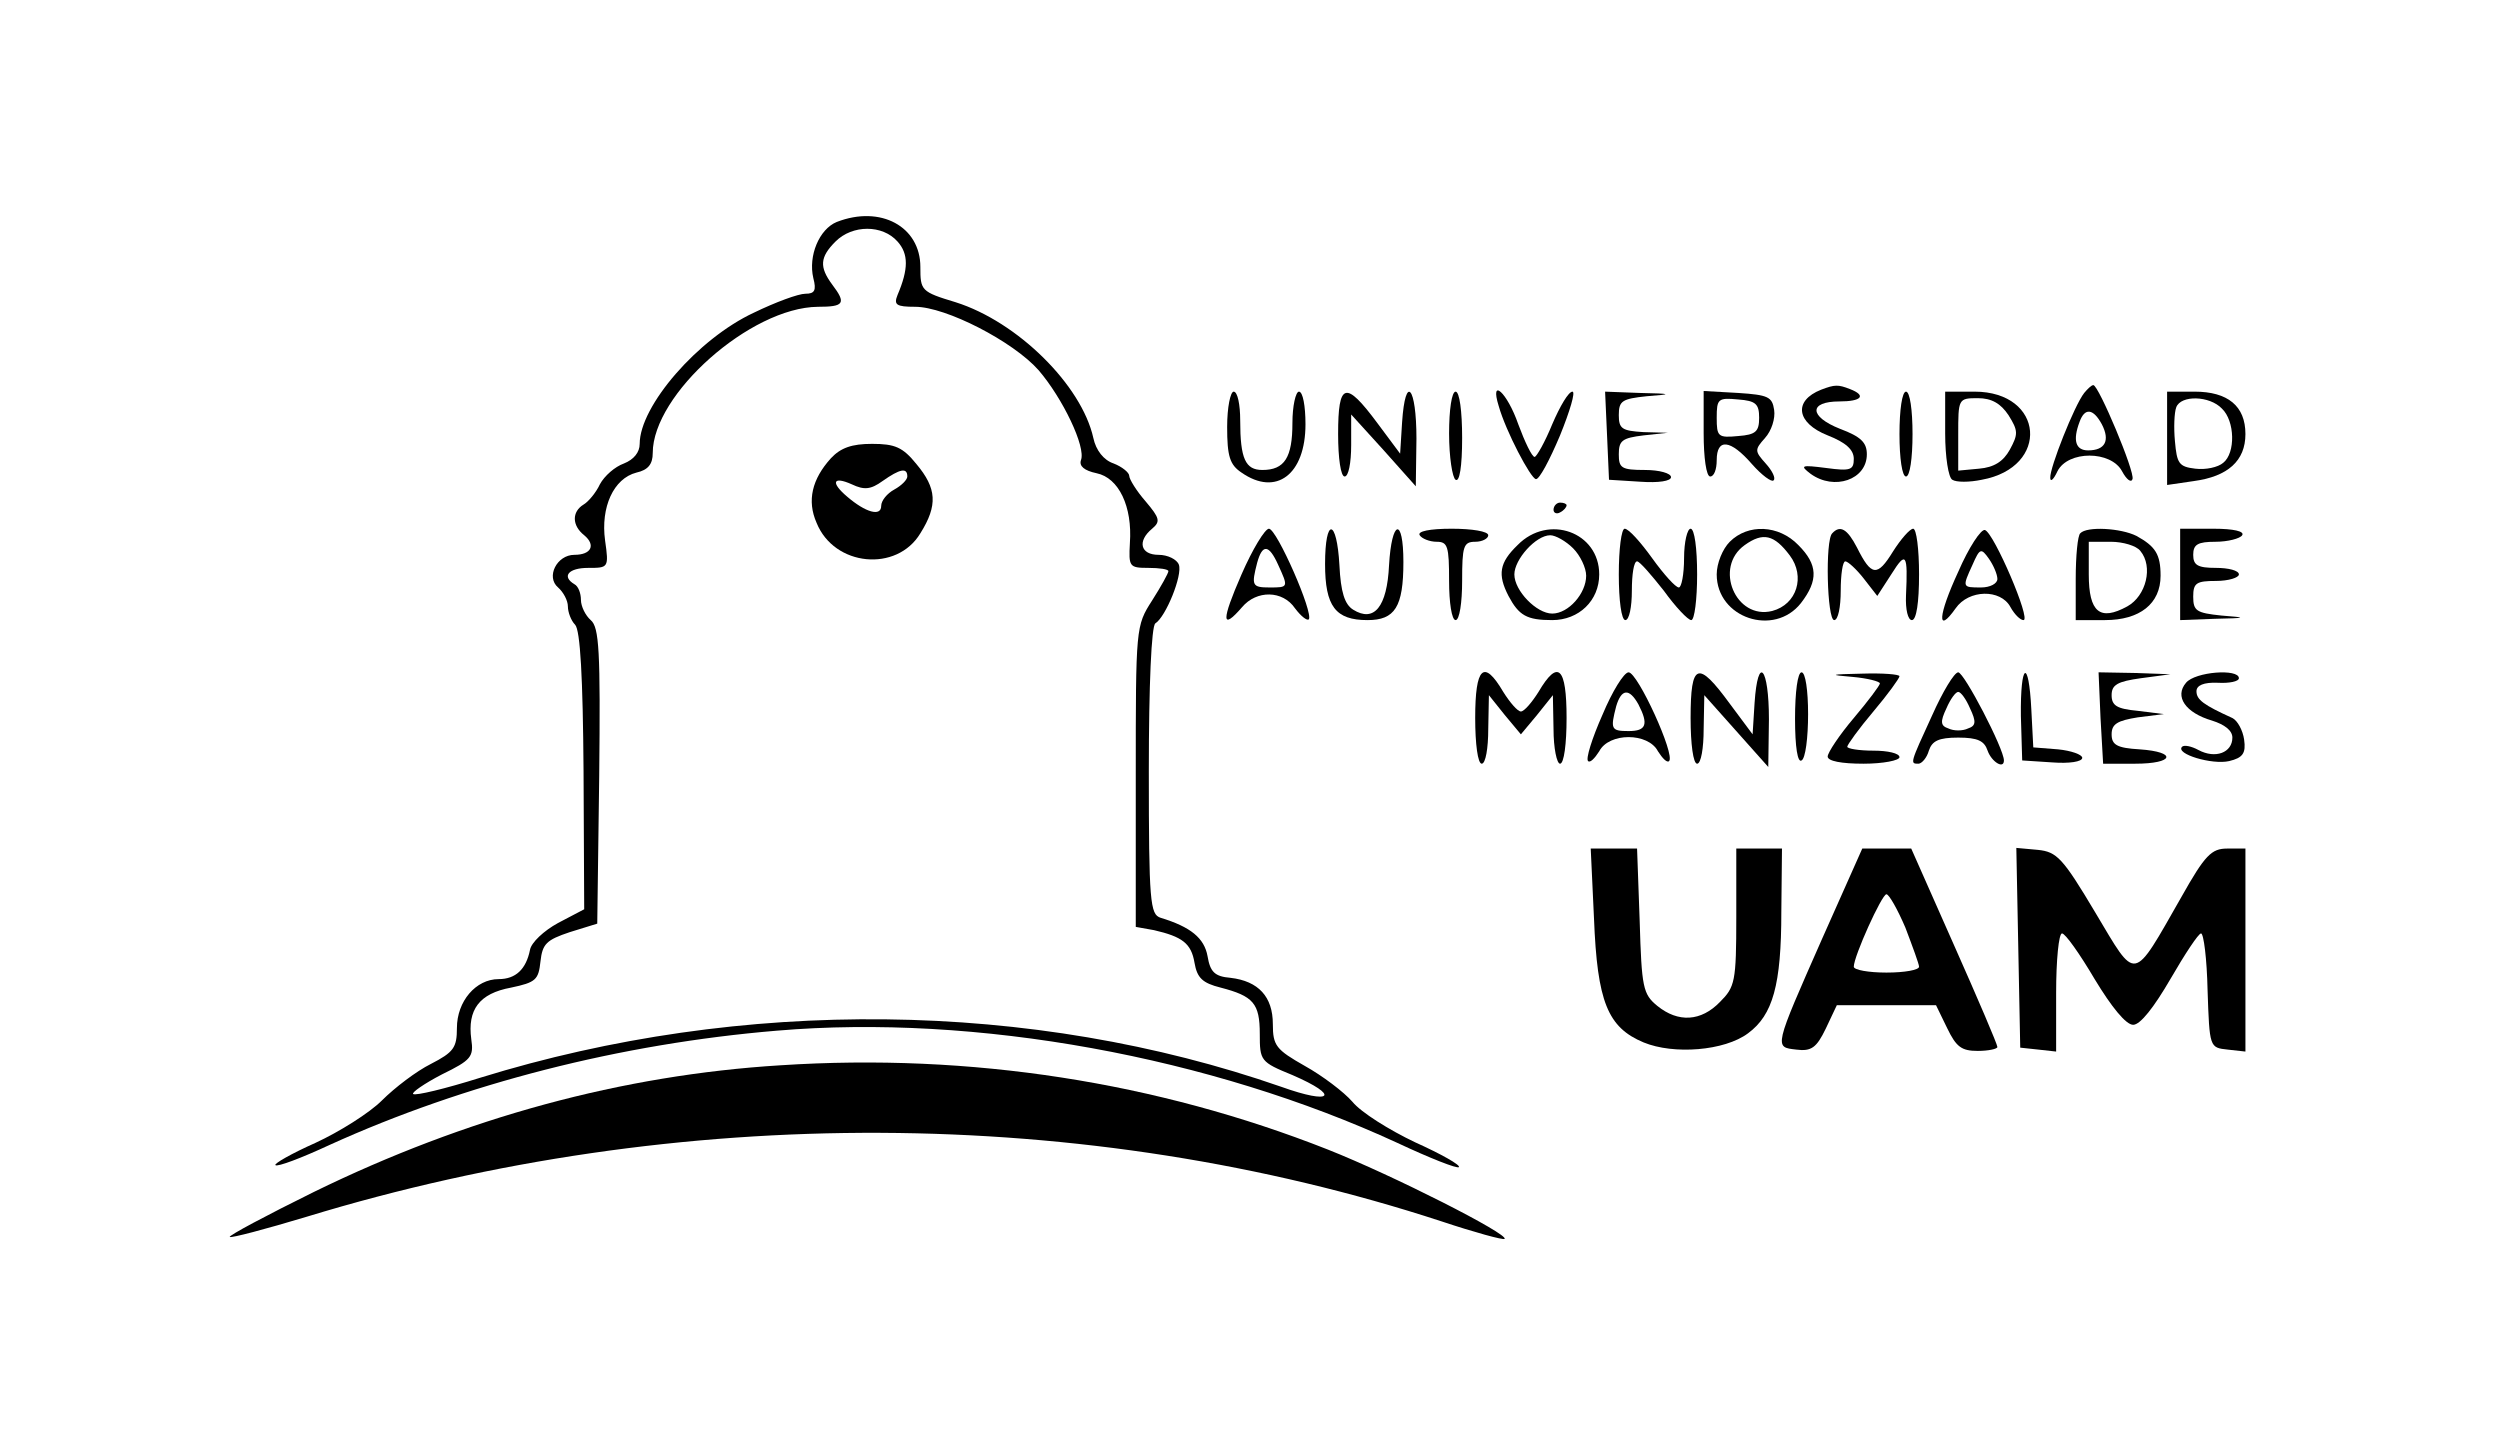 <?xml version="1.0" standalone="no"?>
<!DOCTYPE svg PUBLIC "-//W3C//DTD SVG 20010904//EN"
 "http://www.w3.org/TR/2001/REC-SVG-20010904/DTD/svg10.dtd">
<svg version="1.0" xmlns="http://www.w3.org/2000/svg"
 width="383pt" height="222pt" viewBox="0 0 383 222"
 preserveAspectRatio="xMidYMid meet">

<g transform="translate(0,222) scale(0.1,-0.1)"
fill="#000000" stroke="none">
<path d="M1282 1880 c-27 -11 -44 -52 -36 -86 5 -19 2 -24 -12 -24 -11 0 -46
-13 -79 -29 -86 -40 -175 -143 -175 -201 0 -13 -9 -24 -24 -30 -14 -5 -30 -19
-37 -32 -6 -13 -18 -27 -25 -31 -18 -11 -18 -32 1 -47 18 -15 11 -30 -15 -30
-27 0 -44 -34 -25 -50 8 -7 15 -20 15 -29 0 -9 5 -22 11 -28 8 -8 12 -81 13
-224 l1 -212 -40 -21 c-22 -12 -41 -30 -43 -41 -6 -30 -22 -45 -48 -45 -35 0
-64 -34 -64 -75 0 -30 -5 -37 -40 -55 -22 -11 -55 -36 -75 -56 -19 -19 -65
-48 -102 -65 -36 -16 -64 -32 -61 -34 3 -3 40 11 83 31 207 94 446 155 685
175 305 26 665 -40 951 -172 49 -23 92 -40 94 -37 3 3 -27 20 -67 38 -40 19
-83 46 -96 62 -13 15 -46 40 -73 55 -44 25 -49 31 -49 64 0 42 -22 66 -65 71
-24 2 -31 9 -35 33 -5 28 -26 45 -72 59 -16 5 -18 24 -18 225 0 132 4 222 10
226 16 10 42 74 36 90 -3 8 -17 15 -31 15 -28 0 -33 21 -10 40 13 11 12 16
-10 42 -14 16 -25 34 -25 39 0 5 -11 14 -24 19 -15 5 -27 20 -31 39 -18 81
-116 178 -211 208 -53 16 -54 18 -54 54 0 62 -61 95 -128 69z m93 -30 c17 -19
17 -42 0 -82 -6 -15 -2 -18 27 -18 47 0 150 -53 189 -97 37 -43 73 -118 65
-138 -3 -9 5 -16 24 -20 34 -7 55 -51 51 -107 -2 -36 -1 -38 28 -38 17 0 31
-2 31 -5 0 -3 -11 -23 -25 -45 -25 -39 -25 -41 -25 -270 l0 -230 28 -5 c43
-10 57 -20 62 -50 4 -23 12 -31 40 -38 50 -13 60 -24 60 -71 0 -41 1 -43 50
-63 74 -32 61 -46 -17 -18 -382 133 -826 138 -1227 14 -54 -17 -100 -28 -103
-25 -3 2 17 16 44 30 45 22 49 27 45 54 -6 45 12 70 61 79 38 8 42 12 45 40 3
27 9 33 45 45 l42 13 3 226 c2 192 0 228 -13 239 -8 7 -15 21 -15 31 0 10 -4
21 -10 24 -20 12 -9 25 21 25 31 0 32 0 26 42 -7 51 13 95 48 104 18 4 25 13
25 30 0 90 150 223 253 224 40 0 44 5 22 34 -20 27 -19 42 5 66 26 26 72 26
95 0z"/>
<path d="M1273 1518 c-29 -32 -37 -65 -22 -99 27 -67 123 -76 159 -16 27 43
25 69 -6 106 -21 26 -33 31 -68 31 -31 0 -48 -6 -63 -22z m117 -28 c0 -5 -9
-14 -20 -20 -11 -6 -20 -17 -20 -25 0 -17 -24 -10 -52 14 -26 22 -22 32 7 19
19 -9 29 -8 47 5 27 19 38 21 38 7z"/>
<path d="M2790 1623 c-43 -17 -38 -51 10 -70 28 -11 40 -22 40 -36 0 -17 -5
-19 -42 -14 -39 5 -41 4 -24 -9 36 -26 86 -9 86 30 0 18 -9 27 -41 39 -48 19
-48 42 -1 42 34 0 42 9 16 19 -18 7 -23 7 -44 -1z"/>
<path d="M3193 1618 c-15 -19 -53 -115 -52 -130 0 -7 5 -3 11 10 16 32 82 32
99 0 7 -13 14 -18 16 -12 4 11 -52 144 -60 144 -3 0 -9 -6 -14 -12z m27 -48
c13 -25 5 -40 -21 -40 -19 0 -24 15 -13 44 8 22 21 20 34 -4z"/>
<path d="M1880 1566 c0 -45 4 -58 22 -70 53 -37 98 -3 98 74 0 28 -4 50 -10
50 -5 0 -10 -22 -10 -48 0 -53 -12 -72 -46 -72 -26 0 -34 17 -34 76 0 24 -4
44 -10 44 -5 0 -10 -24 -10 -54z"/>
<path d="M2050 1555 c0 -37 4 -65 10 -65 6 0 10 21 10 48 l0 47 50 -55 49 -55
1 73 c0 80 -17 100 -22 25 l-3 -48 -35 47 c-49 66 -60 62 -60 -17z"/>
<path d="M2220 1556 c0 -36 5 -68 10 -71 6 -4 10 20 10 64 0 41 -4 71 -10 71
-6 0 -10 -28 -10 -64z"/>
<path d="M2296 1598 c11 -39 49 -111 57 -112 5 -1 21 29 37 67 15 37 24 67 19
67 -6 0 -19 -22 -31 -50 -11 -27 -24 -50 -27 -50 -4 0 -15 23 -25 50 -17 49
-44 73 -30 28z"/>
<path d="M2462 1553 l3 -68 48 -3 c28 -2 47 1 47 7 0 6 -18 11 -40 11 -36 0
-40 3 -40 24 0 21 5 25 38 29 l37 4 -37 1 c-33 2 -38 5 -38 26 0 22 5 25 43
29 40 3 39 4 -11 5 l-53 2 3 -67z"/>
<path d="M2610 1556 c0 -37 4 -66 10 -66 6 0 10 11 10 25 0 34 21 32 54 -6 15
-17 30 -28 33 -25 4 3 -2 15 -12 26 -17 19 -17 21 -1 39 10 11 16 30 14 43 -3
20 -9 23 -55 26 l-53 3 0 -65z m85 24 c0 -21 -5 -26 -32 -28 -31 -3 -33 -1
-33 28 0 29 2 31 33 28 27 -2 32 -7 32 -28z"/>
<path d="M2910 1555 c0 -37 4 -65 10 -65 6 0 10 28 10 65 0 37 -4 65 -10 65
-6 0 -10 -28 -10 -65z"/>
<path d="M2980 1556 c0 -36 5 -68 11 -71 6 -4 26 -4 45 0 105 19 96 135 -11
135 l-45 0 0 -64z m97 28 c15 -24 15 -29 2 -53 -10 -18 -24 -27 -47 -29 l-32
-3 0 55 c0 55 0 56 30 56 21 0 35 -8 47 -26z"/>
<path d="M3320 1549 l0 -72 41 6 c52 7 79 31 79 72 0 43 -27 65 -78 65 l-42 0
0 -71z m84 45 c20 -19 21 -68 2 -83 -8 -7 -27 -11 -43 -9 -25 3 -28 8 -31 42
-2 21 -1 44 2 52 7 19 51 18 70 -2z"/>
<path d="M2380 1439 c0 -5 5 -7 10 -4 6 3 10 8 10 11 0 2 -4 4 -10 4 -5 0 -10
-5 -10 -11z"/>
<path d="M1902 1340 c-31 -71 -31 -87 1 -50 22 26 62 26 81 -2 9 -12 18 -19
21 -17 8 9 -49 139 -61 139 -6 0 -25 -31 -42 -70z m56 15 c16 -35 16 -35 -13
-35 -27 0 -28 3 -19 38 8 29 18 28 32 -3z"/>
<path d="M2030 1356 c0 -65 16 -86 65 -86 42 0 55 20 55 89 0 70 -18 65 -22
-5 -3 -64 -23 -88 -55 -68 -13 8 -19 27 -21 68 -4 72 -22 74 -22 2z"/>
<path d="M2175 1400 c3 -5 15 -10 26 -10 17 0 19 -7 19 -60 0 -33 4 -60 10
-60 6 0 10 27 10 60 0 53 2 60 20 60 11 0 20 5 20 10 0 6 -25 10 -56 10 -34 0
-53 -4 -49 -10z"/>
<path d="M2325 1385 c-28 -27 -31 -45 -14 -78 16 -30 28 -37 67 -37 41 0 72
30 72 70 0 65 -78 93 -125 45z m85 -5 c11 -11 20 -30 20 -42 0 -27 -27 -58
-52 -58 -24 0 -58 35 -58 60 0 23 33 60 55 60 8 0 24 -9 35 -20z"/>
<path d="M2480 1340 c0 -40 4 -70 10 -70 6 0 10 20 10 45 0 25 3 45 8 45 4 0
22 -21 41 -45 18 -25 37 -45 42 -45 5 0 9 32 9 70 0 40 -4 70 -10 70 -5 0 -10
-20 -10 -45 0 -25 -4 -45 -8 -45 -5 0 -23 20 -41 45 -18 25 -36 45 -42 45 -5
0 -9 -31 -9 -70z"/>
<path d="M2650 1390 c-11 -11 -20 -33 -20 -50 0 -67 88 -96 129 -44 27 35 26
59 -4 89 -30 31 -77 33 -105 5z m92 -21 c24 -32 11 -75 -27 -85 -56 -14 -90
67 -42 101 28 20 45 16 69 -16z"/>
<path d="M2807 1403 c-11 -10 -8 -133 3 -133 6 0 10 20 10 45 0 25 3 45 7 45
4 0 17 -12 28 -26 l21 -27 22 34 c22 35 25 31 22 -33 -1 -22 3 -38 9 -38 7 0
11 27 11 70 0 39 -4 70 -9 70 -5 0 -19 -16 -31 -35 -24 -39 -33 -38 -55 6 -15
29 -26 35 -38 22z"/>
<path d="M3000 1344 c-31 -67 -33 -97 -4 -56 20 29 69 30 84 2 6 -11 15 -20
20 -20 12 0 -45 133 -59 138 -6 2 -25 -27 -41 -64z m60 -11 c0 -7 -11 -13 -25
-13 -29 0 -29 0 -13 35 11 25 13 26 25 9 7 -10 13 -24 13 -31z"/>
<path d="M3187 1403 c-4 -3 -7 -35 -7 -70 l0 -63 45 0 c53 0 85 25 85 68 0 33
-8 45 -37 61 -24 12 -76 15 -86 4z m92 -27 c20 -24 9 -69 -20 -85 -42 -23 -59
-9 -59 49 l0 50 34 0 c18 0 39 -6 45 -14z"/>
<path d="M3340 1340 l0 -70 53 2 c50 1 50 2 10 5 -38 4 -43 7 -43 29 0 21 5
24 35 24 19 0 35 5 35 10 0 6 -16 10 -35 10 -28 0 -35 4 -35 20 0 16 7 20 34
20 19 0 38 5 41 10 4 6 -13 10 -44 10 l-51 0 0 -70z"/>
<path d="M2260 1120 c0 -40 4 -70 10 -70 6 0 10 24 10 53 l1 52 24 -30 25 -30
25 30 24 30 1 -52 c0 -29 5 -53 10 -53 6 0 10 30 10 70 0 78 -13 91 -43 40
-10 -16 -22 -30 -27 -30 -5 0 -17 14 -27 30 -30 51 -43 38 -43 -40z"/>
<path d="M2455 1125 c-16 -36 -26 -68 -22 -71 3 -3 10 4 17 15 15 29 75 29 90
0 7 -11 14 -18 17 -15 10 9 -48 136 -62 136 -7 0 -25 -29 -40 -65z m55 16 c16
-31 12 -41 -15 -41 -27 0 -28 3 -19 38 8 27 20 28 34 3z"/>
<path d="M2590 1120 c0 -40 4 -70 10 -70 6 0 10 24 10 53 l1 52 49 -55 49 -55
1 73 c0 80 -17 100 -22 25 l-3 -48 -35 47 c-49 67 -60 63 -60 -22z"/>
<path d="M2750 1119 c0 -44 4 -68 10 -64 6 3 10 35 10 71 0 36 -4 64 -10 64
-6 0 -10 -30 -10 -71z"/>
<path d="M2838 1183 c23 -2 42 -7 42 -10 0 -3 -18 -27 -40 -53 -22 -26 -40
-53 -40 -59 0 -7 21 -11 55 -11 30 0 55 5 55 10 0 6 -18 10 -40 10 -22 0 -40
3 -40 6 0 3 18 28 40 54 22 26 40 51 40 54 0 3 -26 5 -57 4 -50 -1 -52 -2 -15
-5z"/>
<path d="M2960 1124 c-34 -74 -34 -74 -21 -74 5 0 13 9 16 20 5 15 15 20 45
20 30 0 40 -5 45 -20 6 -17 25 -29 25 -15 0 18 -61 135 -70 135 -6 0 -24 -30
-40 -66z m58 11 c10 -21 9 -27 -3 -31 -8 -4 -22 -4 -30 0 -12 4 -13 10 -3 31
6 14 14 25 18 25 4 0 12 -11 18 -25z"/>
<path d="M3096 1123 l2 -68 46 -3 c26 -2 46 1 46 7 0 5 -17 11 -37 13 l-38 3
-3 58 c-4 80 -17 72 -16 -10z"/>
<path d="M3218 1120 l4 -70 49 0 c60 0 65 18 7 22 -35 2 -43 7 -43 23 0 16 9
21 40 26 l40 5 -40 5 c-32 3 -40 8 -40 24 0 16 9 21 45 26 l45 6 -55 2 -55 1
3 -70z"/>
<path d="M3349 1174 c-18 -21 -1 -46 40 -58 19 -6 31 -15 31 -26 0 -23 -26
-33 -52 -19 -11 6 -22 8 -25 5 -11 -11 46 -28 72 -22 21 5 26 12 23 33 -2 14
-10 29 -18 33 -44 20 -55 28 -55 41 0 9 11 14 33 13 17 -1 32 2 32 7 0 15 -67
10 -81 -7z"/>
<path d="M2442 813 c5 -128 21 -167 76 -190 46 -19 124 -13 160 14 38 28 51
74 51 186 l1 97 -35 0 -35 0 0 -105 c0 -99 -2 -107 -25 -130 -29 -30 -64 -32
-96 -6 -22 18 -24 28 -27 130 l-4 111 -35 0 -36 0 5 -107z"/>
<path d="M2792 783 c-75 -170 -74 -167 -40 -171 23 -3 31 3 45 32 l17 36 76 0
76 0 17 -35 c14 -29 22 -35 47 -35 16 0 30 3 30 6 0 4 -30 74 -66 155 l-66
149 -38 0 -37 0 -61 -137z m127 16 c11 -29 21 -56 21 -60 0 -5 -22 -9 -50 -9
-27 0 -50 4 -50 9 0 16 43 111 50 111 4 0 17 -23 29 -51z"/>
<path d="M3092 768 l3 -153 28 -3 27 -3 0 90 c0 50 4 91 9 91 5 0 27 -31 50
-70 26 -43 48 -70 59 -70 11 0 32 27 57 70 22 38 43 70 47 70 4 0 9 -39 10
-87 3 -88 3 -88 31 -91 l27 -3 0 155 0 156 -28 0 c-24 0 -34 -10 -70 -74 -76
-133 -68 -131 -132 -24 -50 84 -59 93 -88 96 l-33 3 3 -153z"/>
<path d="M1196 588 c-243 -15 -482 -80 -715 -194 -73 -36 -131 -67 -129 -69 2
-2 55 12 118 31 570 174 1194 171 1738 -7 51 -17 95 -29 97 -27 7 7 -170 97
-271 137 -261 103 -547 148 -838 129z"/>
</g>
</svg>
